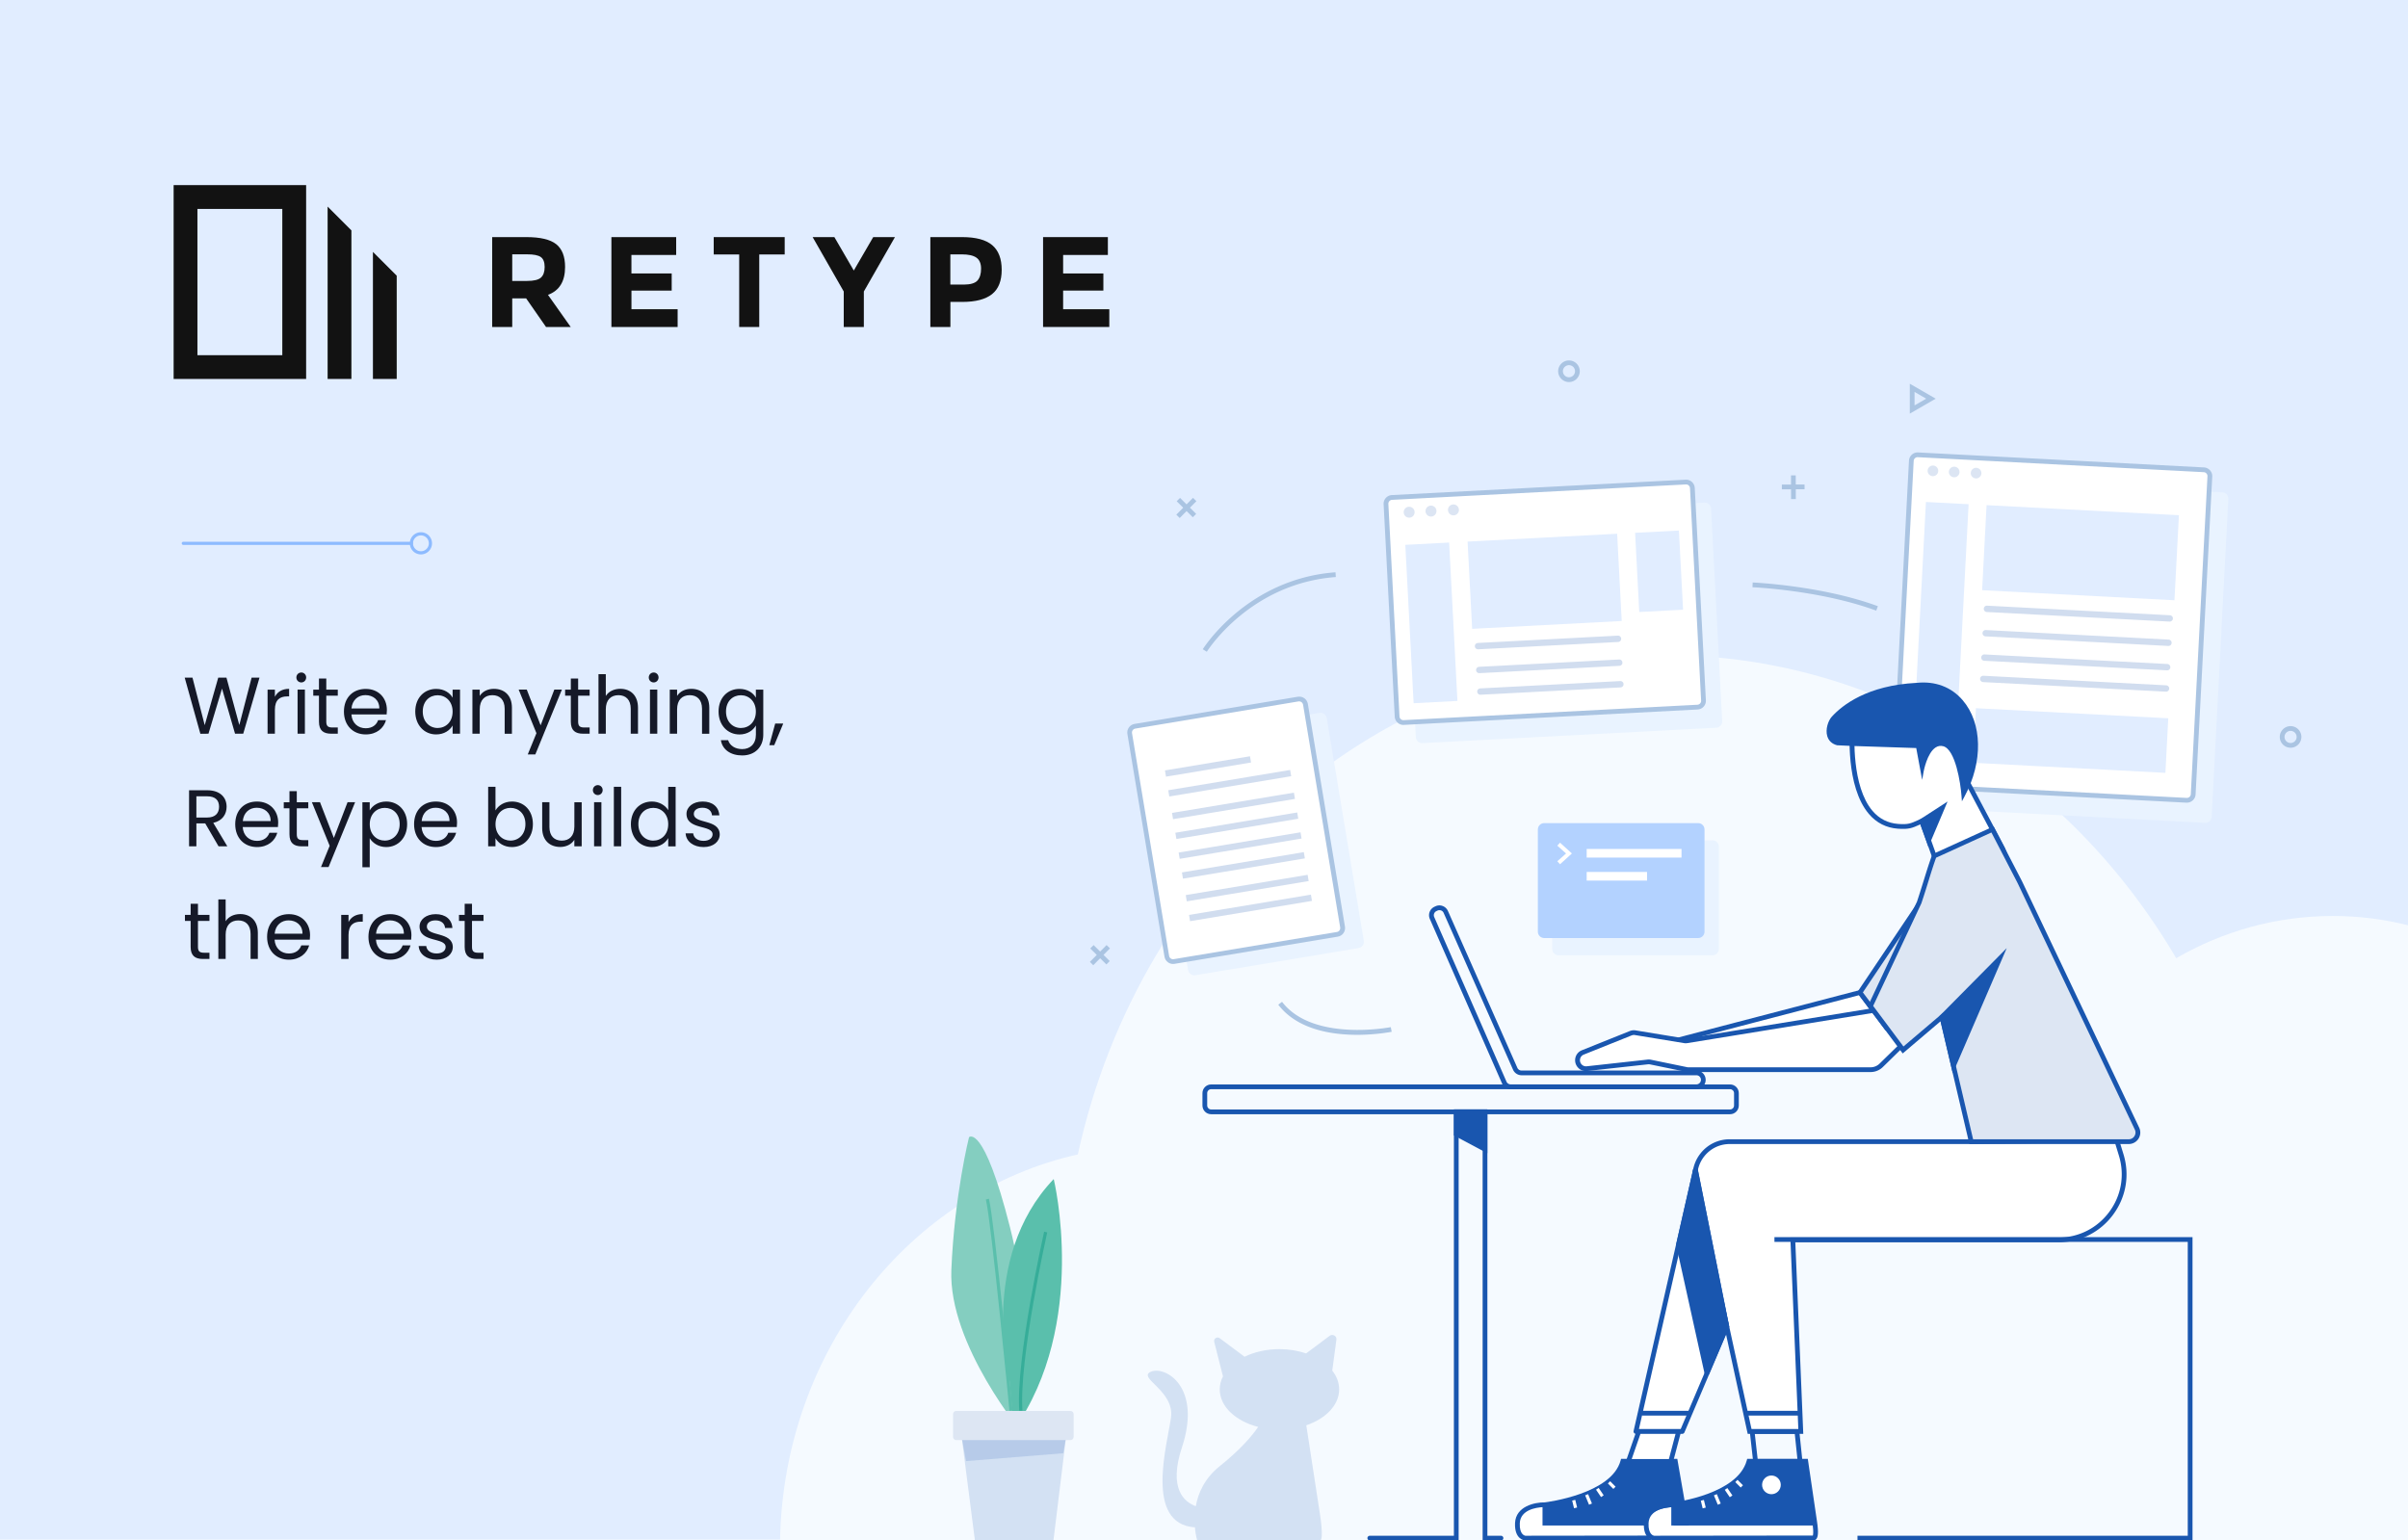 <svg xmlns="http://www.w3.org/2000/svg" viewBox="0 0 760 486" overflow="visible"><path fill="#e1edff" d="M0 0h760v486H0z"/><path d="M760.3 292.13v194.13H246.19c1.09-60.11 41.04-109.99 93.99-121.87 19.75-90.34 95.26-157.6 185.41-157.6 67.92 0 127.53 38.19 161.25 95.66 14.7-8.49 31.52-13.32 49.39-13.32 8.28-.01 16.35 1.03 24.07 3z" fill="#f5faff"/><path fill="#fff" d="M487.59 475.72s-8.41-.17-8.67 5.8c-.2 4.54 2.44 4.74 2.44 4.74l50.32-.06s1.21.41.46-4.68h-44.56v-5.8z"/><g id="XMLID_15_"><path id="XMLID_18_" fill="#121212" d="M54.8 58.43v61.19h41.82V58.43H54.8zm34.3 53.68H62.31V65.95H89.1v46.16z"/><path id="XMLID_17_" fill="#121212" d="M103.4 119.62h7.51v-46.9l-7.51-7.51z"/><path id="XMLID_16_" fill="#121212" d="M117.7 79.51v40.11h7.51v-32.6z"/></g><path id="XMLID_12_" fill="#121212" d="M178.35 84.26c0 4.55-1.8 7.48-5.4 8.81l7.18 10.15h-7.79l-6.29-9.05h-4.38v9.05h-6.33V74.84h10.76c4.41 0 7.55.74 9.44 2.23 1.87 1.49 2.81 3.89 2.81 7.19zm-7.63 3.37c.78-.7 1.18-1.82 1.18-3.35s-.41-2.58-1.22-3.15-2.23-.85-4.26-.85h-4.75v8.4h4.63c2.16 0 3.63-.35 4.42-1.05z"/><path id="XMLID_10_" fill="#121212" d="M213.41 74.84v5.64h-14.12v5.84H212v5.4h-12.7v5.89h14.57v5.6h-20.9V74.84h20.44z"/><path id="XMLID_8_" fill="#121212" d="M239.63 80.32v22.89h-6.33V80.32h-8.04v-5.48h22.4v5.48h-8.03z"/><path id="XMLID_6_" fill="#121212" d="M272.63 103.21h-6.33v-11.2l-9.82-17.17h6.86l6.13 10.55 6.13-10.55h6.86l-9.82 17.17v11.2z"/><path id="XMLID_3_" fill="#121212" d="M313.16 77.38c1.99 1.69 2.99 4.29 2.99 7.79s-1.02 6.07-3.07 7.69-5.16 2.44-9.35 2.44h-3.77v7.91h-6.33V74.84h10.03c4.34 0 7.51.85 9.5 2.54zm-4.65 11.16c.75-.85 1.13-2.1 1.13-3.73s-.49-2.8-1.48-3.49c-.99-.69-2.52-1.03-4.61-1.03h-3.61v9.54h4.26c2.12-.01 3.55-.44 4.31-1.29z"/><path id="XMLID_1_" fill="#121212" d="M349.66 74.84v5.64h-14.12v5.84h12.7v5.4h-12.7v5.89h14.57v5.6h-20.9V74.84h20.45z"/><path fill="#151928" d="M58.29 213.89h2.46l3.86 15.01 4.27-15.01h2.59l4.06 14.96 3.88-14.96h2.49l-5.13 17.7h-2.59l-4.11-14.24-4.27 14.24-2.56.03-4.95-17.73zM86.76 231.59h-2.31v-13.91h2.31v2.26c.79-1.55 2.29-2.51 4.49-2.51v2.39h-.61c-2.21 0-3.88.99-3.88 4.21v7.56zM93.54 213.84c0-.89.69-1.57 1.57-1.57.84 0 1.52.69 1.52 1.57s-.69 1.57-1.52 1.57c-.88 0-1.57-.68-1.57-1.57zm.38 3.83h2.31v13.91h-2.31v-13.91zM100.67 219.58h-1.8v-1.9h1.8v-3.5h2.31v3.5h3.63v1.9h-3.63v8.2c0 1.37.51 1.85 1.93 1.85h1.7v1.96h-2.08c-2.46 0-3.86-1.02-3.86-3.81v-8.2zM115.43 231.82c-3.96 0-6.88-2.79-6.88-7.21 0-4.39 2.82-7.16 6.88-7.16 4.04 0 6.68 2.84 6.68 6.65 0 .51-.03.91-.08 1.4h-11.12c.18 2.82 2.16 4.37 4.52 4.37 2.08 0 3.4-1.07 3.91-2.56h2.49c-.71 2.53-2.95 4.51-6.4 4.51zm-4.5-8.2h8.79c.03-2.72-2.01-4.21-4.39-4.21-2.26-.01-4.14 1.49-4.4 4.21zM137.67 217.45c2.59 0 4.37 1.32 5.18 2.77v-2.54h2.34v13.91h-2.34V229c-.84 1.5-2.64 2.82-5.21 2.82-3.71 0-6.58-2.92-6.58-7.24.01-4.34 2.88-7.13 6.61-7.13zm.46 2c-2.54 0-4.7 1.85-4.7 5.13s2.16 5.21 4.7 5.21 4.72-1.9 4.72-5.18c0-3.23-2.18-5.16-4.72-5.16zM159.28 223.72c0-2.84-1.55-4.29-3.88-4.29-2.36 0-3.99 1.47-3.99 4.47v7.69h-2.31v-13.91h2.31v1.98c.91-1.45 2.59-2.23 4.47-2.23 3.22 0 5.69 1.98 5.69 5.97v8.2h-2.29v-7.88zM174.95 217.67h2.39l-8.38 20.46h-2.39l2.74-6.7-5.61-13.76h2.56l4.37 11.27 4.32-11.27zM180.16 219.58h-1.8v-1.9h1.8v-3.5h2.31v3.5h3.63v1.9h-3.63v8.2c0 1.37.51 1.85 1.93 1.85h1.7v1.96h-2.08c-2.46 0-3.86-1.02-3.86-3.81v-8.2zM188.89 212.8h2.31v6.88c.91-1.47 2.64-2.26 4.6-2.26 3.1 0 5.56 1.98 5.56 5.97v8.2h-2.29v-7.87c0-2.84-1.55-4.29-3.88-4.29-2.36 0-3.99 1.47-3.99 4.47v7.69h-2.31V212.8zM204.76 213.84c0-.89.69-1.57 1.57-1.57.84 0 1.52.69 1.52 1.57s-.69 1.57-1.52 1.57c-.88 0-1.57-.68-1.57-1.57zm.38 3.83h2.31v13.91h-2.31v-13.91zM221.57 223.72c0-2.84-1.55-4.29-3.88-4.29-2.36 0-3.99 1.47-3.99 4.47v7.69h-2.31v-13.91h2.31v1.98c.91-1.45 2.59-2.23 4.47-2.23 3.22 0 5.69 1.98 5.69 5.97v8.2h-2.29v-7.88zM233.38 217.45c2.54 0 4.37 1.27 5.18 2.77v-2.54h2.34v14.22c0 3.83-2.56 6.55-6.65 6.55-3.66 0-6.27-1.85-6.73-4.82h2.29c.51 1.68 2.16 2.82 4.44 2.82 2.46 0 4.32-1.57 4.32-4.54v-2.92c-.84 1.5-2.64 2.84-5.18 2.84-3.73 0-6.6-2.92-6.6-7.24-.01-4.35 2.86-7.14 6.59-7.14zm.46 2c-2.54 0-4.7 1.85-4.7 5.13s2.16 5.21 4.7 5.21 4.72-1.9 4.72-5.18c0-3.23-2.18-5.16-4.72-5.16zM244.66 228.39h2.54l-2.84 6.83h-1.55l1.85-6.83zM65.38 249.44c4.16 0 6.14 2.31 6.14 5.21 0 2.26-1.24 4.42-4.21 5.08l4.44 7.41h-2.77l-4.21-7.24h-2.79v7.24h-2.31v-17.7h5.71zm0 1.91h-3.4v6.7h3.4c2.62 0 3.76-1.42 3.76-3.4 0-2.01-1.12-3.3-3.76-3.3zM81.12 267.37c-3.96 0-6.88-2.79-6.88-7.21 0-4.39 2.82-7.16 6.88-7.16 4.04 0 6.68 2.84 6.68 6.65 0 .51-.03.91-.08 1.4H76.6c.18 2.82 2.16 4.37 4.52 4.37 2.08 0 3.4-1.07 3.91-2.56h2.49c-.71 2.53-2.94 4.51-6.4 4.51zm-4.49-8.2h8.79c.03-2.72-2.01-4.21-4.39-4.21-2.27-.01-4.15 1.49-4.4 4.21zM91.36 255.13h-1.8v-1.9h1.8v-3.5h2.31v3.5h3.63v1.9h-3.63v8.2c0 1.37.51 1.85 1.93 1.85h1.7v1.96h-2.08c-2.46 0-3.86-1.02-3.86-3.81v-8.2zM109.69 253.22h2.39l-8.38 20.46h-2.39l2.74-6.7-5.61-13.76H101l4.37 11.27 4.32-11.27zM121.9 253c3.73 0 6.6 2.79 6.6 7.13 0 4.32-2.87 7.24-6.6 7.24-2.54 0-4.34-1.37-5.21-2.79v9.17h-2.31v-20.52h2.31v2.56c.85-1.47 2.68-2.79 5.21-2.79zm-.48 2c-2.51 0-4.72 1.93-4.72 5.15 0 3.28 2.21 5.18 4.72 5.18 2.56 0 4.72-1.93 4.72-5.21s-2.15-5.12-4.72-5.12zM137.57 267.37c-3.96 0-6.88-2.79-6.88-7.21 0-4.39 2.82-7.16 6.88-7.16 4.04 0 6.68 2.84 6.68 6.65 0 .51-.03.91-.08 1.4h-11.12c.18 2.82 2.16 4.37 4.52 4.37 2.08 0 3.4-1.07 3.91-2.56h2.49c-.71 2.53-2.94 4.51-6.4 4.51zm-4.49-8.2h8.79c.03-2.72-2.01-4.21-4.39-4.21-2.27-.01-4.15 1.49-4.4 4.21zM161.59 253c3.76 0 6.6 2.79 6.6 7.13 0 4.32-2.87 7.24-6.6 7.24-2.54 0-4.34-1.27-5.21-2.79v2.56h-2.31v-18.79h2.31v7.46c.9-1.54 2.75-2.81 5.21-2.81zm-.48 2c-2.51 0-4.72 1.93-4.72 5.15 0 3.28 2.21 5.18 4.72 5.18 2.56 0 4.72-1.93 4.72-5.21s-2.15-5.12-4.72-5.12zM183.58 267.14h-2.31v-2.06c-.89 1.45-2.59 2.26-4.44 2.26-3.2 0-5.71-1.98-5.71-5.97v-8.15h2.29v7.85c0 2.82 1.55 4.27 3.88 4.27 2.39 0 3.99-1.47 3.99-4.47v-7.64h2.31v13.91zM187.12 249.39c0-.89.69-1.57 1.57-1.57.84 0 1.52.69 1.52 1.57s-.69 1.57-1.52 1.57c-.89 0-1.57-.68-1.57-1.57zm.38 3.83h2.31v13.91h-2.31v-13.91zM193.74 248.35h2.31v18.79h-2.31v-18.79zM205.75 253c2.18 0 4.19 1.12 5.15 2.72v-7.36h2.34v18.79h-2.34v-2.62c-.84 1.55-2.64 2.84-5.18 2.84-3.73 0-6.6-2.92-6.6-7.24.01-4.34 2.87-7.13 6.63-7.13zm.43 2c-2.54 0-4.7 1.85-4.7 5.13s2.16 5.21 4.7 5.21 4.72-1.9 4.72-5.18c.01-3.23-2.18-5.16-4.72-5.16zM222.08 267.37c-3.25 0-5.54-1.78-5.69-4.32h2.39c.13 1.35 1.32 2.36 3.28 2.36 1.83 0 2.84-.91 2.84-2.06 0-3.1-8.23-1.29-8.23-6.47 0-2.13 2.01-3.88 5.1-3.88 3.07 0 5.1 1.65 5.26 4.37h-2.31c-.1-1.4-1.17-2.41-3.02-2.41-1.7 0-2.72.81-2.72 1.93 0 3.3 8.07 1.5 8.18 6.47 0 2.28-2.01 4.01-5.08 4.01zM60.17 290.68h-1.8v-1.9h1.8v-3.5h2.31v3.5h3.63v1.9h-3.63v8.2c0 1.37.51 1.85 1.93 1.85h1.7v1.96h-2.08c-2.46 0-3.86-1.02-3.86-3.81v-8.2zM68.91 283.9h2.31v6.88c.91-1.47 2.64-2.26 4.6-2.26 3.1 0 5.56 1.98 5.56 5.97v8.2h-2.29v-7.87c0-2.84-1.55-4.29-3.88-4.29-2.36 0-3.99 1.47-3.99 4.47v7.69h-2.31V283.9zM91.18 302.92c-3.96 0-6.88-2.79-6.88-7.21 0-4.39 2.82-7.16 6.88-7.16 4.04 0 6.68 2.84 6.68 6.65 0 .51-.03.91-.08 1.4H86.66c.18 2.82 2.16 4.37 4.52 4.37 2.08 0 3.4-1.07 3.91-2.56h2.49c-.71 2.53-2.95 4.51-6.4 4.51zm-4.5-8.2h8.79c.03-2.72-2.01-4.21-4.39-4.21-2.26-.01-4.14 1.49-4.4 4.21zM110 302.69h-2.31v-13.91H110v2.26c.79-1.55 2.29-2.51 4.49-2.51v2.39h-.61c-2.21 0-3.88.99-3.88 4.21v7.56zM123.17 302.92c-3.96 0-6.88-2.79-6.88-7.21 0-4.39 2.82-7.16 6.88-7.16 4.04 0 6.68 2.84 6.68 6.65 0 .51-.03.91-.08 1.4h-11.12c.18 2.82 2.16 4.37 4.52 4.37 2.08 0 3.4-1.07 3.91-2.56h2.49c-.71 2.53-2.94 4.51-6.4 4.51zm-4.49-8.2h8.79c.03-2.72-2.01-4.21-4.39-4.21-2.27-.01-4.15 1.49-4.4 4.21zM137.83 302.92c-3.25 0-5.54-1.78-5.69-4.32h2.39c.13 1.35 1.32 2.36 3.28 2.36 1.83 0 2.84-.91 2.84-2.06 0-3.1-8.23-1.29-8.23-6.47 0-2.13 2.01-3.88 5.1-3.88 3.07 0 5.1 1.65 5.26 4.37h-2.31c-.1-1.4-1.17-2.41-3.02-2.41-1.7 0-2.72.81-2.72 1.93 0 3.3 8.07 1.5 8.18 6.47-.01 2.28-2.01 4.01-5.08 4.01zM146.66 290.68h-1.8v-1.9h1.8v-3.5h2.31v3.5h3.63v1.9h-3.63v8.2c0 1.37.51 1.85 1.93 1.85h1.7v1.96h-2.08c-2.46 0-3.86-1.02-3.86-3.81v-8.2z"/><path fill="#8dbbff" d="M129.85 172h-72c-.28 0-.5-.22-.5-.5s.22-.5.5-.5h72c.28 0 .5.22.5.5s-.22.5-.5.5z"/><path fill="#8dbbff" d="M132.85 175c-1.93 0-3.5-1.57-3.5-3.5s1.57-3.5 3.5-3.5 3.5 1.57 3.5 3.5-1.57 3.5-3.5 3.5zm0-6a2.5 2.5 0 000 5 2.5 2.5 0 000-5z"/><path fill="#e9f3ff" d="M695.93 259.72l-90.23-4.73a2 2 0 01-1.89-2.1l5.26-100.33a2 2 0 012.1-1.89l90.23 4.73a2 2 0 011.89 2.1l-5.26 100.33a2 2 0 01-2.1 1.89z"/><path fill="#fff" d="M690.1 252.61l-90.23-4.73a2 2 0 01-1.89-2.1l5.26-100.33a2 2 0 012.1-1.89l90.23 4.73a2 2 0 011.89 2.1l-5.26 100.33c-.05 1.1-.99 1.94-2.1 1.89z"/><path fill="#aac4e2" d="M690.21 253.36h-.14l-90.23-4.73a2.757 2.757 0 01-2.6-2.89l5.26-100.33c.04-.73.36-1.41.91-1.9s1.25-.75 1.98-.7l90.23 4.73c1.51.08 2.68 1.38 2.6 2.89l-5.26 100.33a2.76 2.76 0 01-2.75 2.6zm-.07-1.5c.68.03 1.28-.49 1.31-1.18l5.26-100.33c.04-.69-.49-1.28-1.18-1.31l-90.23-4.73c-.35-.02-.65.1-.9.32s-.39.53-.41.86l-5.26 100.33c-.04.69.49 1.28 1.18 1.31l90.23 4.73z"/><circle fill="#1956af" opacity="0.15" cx="610.06" cy="148.62" r="1.68"/><circle fill="#1956af" opacity="0.15" cx="623.68" cy="149.34" r="1.68"/><circle fill="#1956af" opacity="0.15" cx="616.77" cy="148.98" r="1.68"/><path fill="#e1edff" d="M607.852 158.447l13.47.706-4.326 82.604-13.47-.705zM626.992 159.45l60.705 3.18-1.406 26.842-60.705-3.18zM623.633 223.542l60.705 3.18-.902 17.225-60.705-3.18z"/><path opacity="0.2" fill="#1956af" d="M684.8 196.2h-.05l-57.69-3.02c-.55-.03-.97-.5-.95-1.05.03-.55.46-.98 1.05-.95l57.69 3.02c.55.03.97.5.95 1.05a1 1 0 01-1 .95zM684.4 203.89h-.05l-57.69-3.02c-.55-.03-.97-.5-.95-1.05.03-.55.47-.97 1.05-.95l57.69 3.02c.55.03.97.5.95 1.05-.03.54-.48.95-1 .95zM683.99 211.59h-.05l-57.69-3.02c-.55-.03-.97-.5-.95-1.05.03-.55.48-.99 1.05-.95l57.69 3.02c.55.03.97.5.95 1.05-.03.53-.47.95-1 .95zM683.64 218.32h-.05l-57.69-3.02c-.55-.03-.97-.5-.95-1.05.03-.55.47-.99 1.05-.95l57.69 3.02c.55.03.97.5.95 1.05-.03.53-.47.95-1 .95z"/><path fill="#1956af" d="M533 481.52h.04l-.15-.86-.09-.64h-.02l-3.4-19.54h-17.75l-.15.55c-2.89 10.54-23.14 13.09-23.93 13.19-3.18-.05-9.15 1.25-9.38 6.51-.23 5.21 3 5.51 3.19 5.52l50.26-.06c.24.04.55-.02.83-.25.46-.39.93-1.25.55-4.42zm-1.48 3.17l-50.09.06c-.08-.01-1.93-.26-1.76-3.96.19-4.26 5.24-4.95 7.17-5.06v5.78h44.65c.27 2.11.12 2.91.03 3.18z"/><path fill="#e9f3ff" d="M428.8 299.25l-51.52 8.58c-1.09.18-2.12-.55-2.3-1.64l-11.71-70.31c-.18-1.09.55-2.12 1.64-2.3l51.52-8.58c1.09-.18 2.12.55 2.3 1.64l11.71 70.31c.18 1.08-.55 2.11-1.64 2.3z"/><path fill="#1956af" d="M535.4 343.8h-58.61c-1.17 0-2.23-.69-2.7-1.76l-22.81-51.97a2.938 2.938 0 011.42-3.84l.32-.15c.73-.35 1.54-.39 2.29-.11s1.35.84 1.68 1.57l21.91 49.51c.23.52.75.86 1.32.86h55.17c1.62 0 2.94 1.32 2.94 2.94s-1.31 2.95-2.93 2.95zm-81.1-56.51c-.21 0-.43.05-.62.14l-.32.15a1.44 1.44 0 00-.7 1.88l22.81 51.96c.23.52.75.86 1.32.86h58.61a1.44 1.44 0 000-2.88h-55.17a2.94 2.94 0 01-2.69-1.75l-21.91-49.51c-.16-.36-.45-.63-.82-.77-.17-.05-.34-.08-.51-.08z"/><path fill="#fff" d="M422.09 294.91l-51.52 8.58c-1.09.18-2.12-.55-2.3-1.64l-11.71-70.31c-.18-1.09.55-2.12 1.64-2.3l51.52-8.58c1.09-.18 2.12.55 2.3 1.64l11.71 70.31c.18 1.09-.55 2.12-1.64 2.3z"/><path fill="#aac4e2" d="M370.23 304.27c-.57 0-1.12-.18-1.59-.51-.6-.43-.99-1.06-1.11-1.79l-11.71-70.31c-.12-.72.05-1.45.48-2.05s1.06-.99 1.79-1.11l51.52-8.58c1.5-.25 2.92.76 3.17 2.26l11.71 70.31c.12.72-.05 1.45-.47 2.05s-1.06.99-1.79 1.11l-51.52 8.58c-.17.03-.33.04-.48.04zm39.81-82.89c-.07 0-.14.01-.21.02l-51.52 8.58c-.68.11-1.14.76-1.03 1.44l11.71 70.31c.05.33.23.62.51.81.27.19.6.27.93.22l51.52-8.58c.68-.11 1.14-.76 1.03-1.44l-11.71-70.31c-.1-.61-.63-1.05-1.23-1.05z"/><g opacity=".2"><path fill="#1956af" d="M367.678 243.177l26.84-4.465.328 1.973-26.84 4.465zM368.717 249.435l38.47-6.4.328 1.973-38.47 6.4zM369.908 256.595l38.47-6.4.328 1.973-38.47 6.4zM370.957 262.854l38.47-6.4.328 1.972-38.47 6.4zM371.997 269.114l38.47-6.4.328 1.973-38.47 6.4zM373.037 275.374l38.47-6.4.328 1.973-38.47 6.4zM374.237 282.532l38.47-6.4.328 1.973-38.47 6.4zM375.277 288.793l38.47-6.4.328 1.973-38.47 6.4z"/></g><path fill="#e9f3ff" d="M541.66 229.7l-92.7 4.86a2 2 0 01-2.1-1.89l-3.51-67.05a2 2 0 011.89-2.1l92.7-4.86a2 2 0 012.1 1.89l3.51 67.05a2 2 0 01-1.89 2.1z"/><path fill="#fff" d="M535.77 223.2l-92.7 4.86a2 2 0 01-2.1-1.89l-3.51-67.05a2 2 0 011.89-2.1l92.7-4.86a2 2 0 012.1 1.89l3.51 67.05c.06 1.11-.79 2.05-1.89 2.1z"/><path fill="#aac4e2" d="M442.95 228.82c-.68 0-1.33-.25-1.84-.71a2.73 2.73 0 01-.91-1.9l-3.51-67.05c-.04-.73.21-1.44.7-1.98a2.73 2.73 0 011.9-.91l92.71-4.86c.73-.04 1.44.21 1.98.7.55.49.87 1.17.91 1.9l3.51 67.05c.04.73-.21 1.44-.7 1.98s-1.17.87-1.9.91l-92.7 4.86c-.05 0-.1.01-.15.01zm89.2-75.91h-.07l-92.71 4.86a1.25 1.25 0 00-1.18 1.31l3.51 67.05a1.25 1.25 0 001.31 1.18l92.71-4.86a1.25 1.25 0 001.18-1.31l-3.51-67.05c-.02-.33-.16-.64-.41-.86-.23-.21-.52-.32-.83-.32z"/><circle fill="#1956af" opacity="0.15" cx="444.75" cy="161.68" r="1.73"/><circle fill="#1956af" opacity="0.15" cx="458.73" cy="160.95" r="1.73"/><circle fill="#1956af" opacity="0.15" cx="451.64" cy="161.32" r="1.73"/><path fill="#e1edff" d="M443.54 171.978l13.83-.725 2.619 49.99-13.83.725zM516.063 168.183l13.83-.724 1.31 24.995-13.83.724zM463.19 170.947l47.204-2.472 1.443 27.542-47.204 2.472z"/><path opacity="0.2" fill="#1956af" d="M466.51 204.95a1 1 0 01-.05-2l44.16-2.31c.56-.03 1.02.4 1.05.95.03.55-.4 1.02-.95 1.05l-44.16 2.31h-.05zM466.9 212.48a1 1 0 01-.05-2l44.16-2.31c.56-.04 1.02.4 1.05.95.03.55-.4 1.02-.95 1.05l-44.16 2.31h-.05zM467.26 219.29a1 1 0 01-.05-2l44.16-2.31c.56-.03 1.02.4 1.05.95.03.55-.4 1.02-.95 1.05l-44.16 2.31h-.05z"/><path fill="#aac4e2" d="M428.36 326.64c-8.18 0-18.94-1.69-24.92-9.51l1.19-.91c9.73 12.72 34.07 8.04 34.32 7.99l.29 1.47c-.44.08-4.99.96-10.88.96zM380.89 205.72l-1.28-.79c.14-.22 13.94-22.22 41.89-24.29l.11 1.5c-27.16 2.01-40.58 23.36-40.72 23.58zM592.17 192.75c-17.54-6.46-38.85-7.38-39.06-7.39l.06-1.5c.21.01 21.75.94 39.52 7.48l-.52 1.41zM569.55 154.43l-.01-1.5-2.77.01-.01-2.89h-1.5l.01 2.9-2.89.01v1.5l2.9-.01.01 3.09 1.5-.01-.01-3.09zM377.6 158.2l-1.07-1.06-2.04 2.06-2.05-2.04-1.06 1.06 2.06 2.04-2.18 2.19 1.07 1.06 2.17-2.19 1.97 1.95 1.06-1.06-1.97-1.96zM350.32 299.35l-1.06-1.05-2.04 2.05-2.06-2.04-1.06 1.07 2.06 2.04-2.17 2.19 1.06 1.06 2.17-2.2 1.97 1.95 1.06-1.06-1.97-1.95zM495.19 120.59c-1.88 0-3.41-1.53-3.41-3.41s1.53-3.41 3.41-3.41 3.41 1.53 3.41 3.41-1.53 3.41-3.41 3.41zm0-5.33a1.91 1.91 0 100 3.82 1.91 1.91 0 000-3.82zM722.94 236.02c-1.88 0-3.41-1.53-3.41-3.41s1.53-3.41 3.41-3.41 3.41 1.53 3.41 3.41-1.53 3.41-3.41 3.41zm0-5.32a1.91 1.91 0 100 3.82 1.91 1.91 0 000-3.82zM602.76 130.56v-9.44l8.18 4.72-8.18 4.72zm1.5-6.85v4.25l3.68-2.12-3.68-2.13z"/><path fill="#e9f3ff" d="M540.5 301.53h-48.6c-1.1 0-2-.9-2-2v-32.28c0-1.1.9-2 2-2h48.6c1.1 0 2 .9 2 2v32.28a2 2 0 01-2 2z"/><path d="M535.97 296.09h-48.6c-1.1 0-2-.9-2-2v-32.28c0-1.1.9-2 2-2h48.6c1.1 0 2 .9 2 2v32.28c0 1.1-.9 2-2 2z" fill="#b3d2ff"/><g><path fill="#fff" d="M492.37 265.99l3.75 3.4-3.75 3.41-.86-.95 2.76-2.45-2.76-2.47.86-.94z"/></g><path fill="#fff" d="M500.78 267.97h29.93v2.72h-29.93zM500.78 275.23h19.05v2.72h-19.05z"/><path d="M323.05 452.84s-23.79-28.35-22.79-52.01c.99-23.66 5.58-41.88 5.58-41.88s4.58-4.54 12.91 28.36.4 44.04 2.34 51.28c1.94 7.25 1.96 14.25 1.96 14.25z" fill="#84cec0"/><path fill="#5abfac" d="M318.69 436.09s-10.18-38.71 13.88-63.93c0 0 11.11 45.53-12.57 79.14l-1.31-15.21z"/><path fill="#1956af" opacity="0.15" d="M303.09 450.33l4.61 35.92h24.78l4.39-35.92z"/><path fill="#1956af" opacity="0.15" d="M303.67 454.48h32.64l-.72 4.23-30.71 2.48z"/><path fill="#5abfac" d="M318.6 445.32c-.06-.6-5.72-59.72-7.45-66.7l.97-.24c1.75 7.05 7.24 64.4 7.47 66.84l-.99.1z"/><path d="M321.7 445.31c-1.17-16.25 7.75-56.13 7.84-56.53l.98.22c-.09.4-8.97 40.14-7.82 56.24l-1 .07z" fill="#36ad99"/><path fill="#dde6f3" d="M337.85 454.57H301.8c-.55 0-1-.45-1-1v-7.22c0-.55.45-1 1-1h36.05c.55 0 1 .45 1 1v7.22c0 .55-.45 1-1 1z"/><path fill="#1956af" opacity="0.15" d="M422.66 438.55c0-2.14-.79-4.15-2.18-5.92l1.31-9.75c.16-1.16-1.17-1.94-2.11-1.24l-7.45 5.56c-2.54-.86-5.39-1.35-8.42-1.35-4.11 0-7.91.9-11.01 2.4l-7.84-5.85c-.83-.62-1.99.15-1.73 1.16l2.76 10.89c-.65 1.29-1.02 2.66-1.02 4.1 0 5.42 5.04 10.03 12.13 11.85-1.83 2.68-5.41 7.01-12.13 12.39-4.77 3.81-6.81 8.48-7.56 12.64-3.66-1.34-8.68-5.52-4.36-18.6 6.35-19.24-5.39-25.78-9.81-23.85-4.42 1.92 7.5 5.96 6.35 14.43-1.15 8.46-8.5 33.6 7.54 34.69.22 2.52.73 4.16.73 4.16h38.73c1.4 0-.07-8.85-.07-8.85l-4.23-27.52c6.14-2.1 10.37-6.38 10.37-11.34z"/><path fill="#1956af" d="M546.04 351.7H382.26c-1.52 0-2.75-1.23-2.75-2.75v-3.9c0-1.52 1.23-2.75 2.75-2.75h163.78c1.52 0 2.75 1.23 2.75 2.75v3.9c0 1.51-1.24 2.75-2.75 2.75zm-163.78-7.9c-.69 0-1.25.56-1.25 1.25v3.9c0 .69.56 1.25 1.25 1.25h163.78c.69 0 1.25-.56 1.25-1.25v-3.9c0-.69-.56-1.25-1.25-1.25H382.26z"/><path fill="#1956af" d="M473.74 486.25h-5.8V351.64h-7.57v134.61h-28.05c-.41 0-.75-.34-.75-.75s.34-.75.75-.75h26.55V350.14h10.57v134.61h4.3c.41 0 .75.34.75.75s-.34.75-.75.75z"/><g><path fill="#fff" d="M622.15 360.36h-76.24c-7 0-12.21 6.47-10.72 13.31l17.02 78.17h16.16l-2.52-60.46h83.79c13.95 0 23.92-13.49 19.84-26.83l-1.45-4.74-45.88.55z"/><path fill="#1956af" d="M569.14 452.59H551.6l-.13-.59-17.02-78.17c-.76-3.48.09-7.07 2.33-9.85a11.66 11.66 0 019.13-4.37h76.24l46.43-.56 1.62 5.28c2.02 6.59.83 13.54-3.27 19.08s-10.4 8.72-17.29 8.72h-83.01l2.51 60.46zm-16.33-1.5h14.77l-2.52-60.46h84.58c6.41 0 12.27-2.96 16.08-8.11 3.81-5.15 4.92-11.62 3.04-17.75l-1.29-4.21-45.32.55h-76.24c-3.11 0-6.01 1.39-7.96 3.81a10.184 10.184 0 00-2.03 8.59l16.89 77.58z"/></g><path fill="#1956af" d="M691.99 486.25H586.25v-1.5h104.24v-92.76H560.04v-1.5h131.95z"/><path fill="#fff" d="M528.23 475.72s-8.41-.17-8.67 5.8c-.2 4.54 2.44 4.74 2.44 4.74l50.32-.06s1.21.41.46-4.68h-44.56v-5.8z"/><path fill="#1956af" d="M573.64 481.52h.01l-.12-.83v-.03l-.06-.44-2.9-19.74h-19.13l-.15.55c-2.9 10.54-22.34 13.09-23.1 13.19-3.19-.05-9.14 1.25-9.37 6.52-.23 5.21 3 5.51 3.19 5.52l50.26-.06c.24.04.55-.02.83-.25.45-.4.92-1.26.54-4.43zm-1.48 3.17l-50.09.06c-.08-.01-1.92-.26-1.76-3.96.19-4.26 5.24-4.95 7.17-5.06v5.78h44.65c.27 2.11.12 2.91.03 3.18zM550.95 445.32h17.17v1.5h-17.17z"/><path fill="#1956af" d="M568.96 462.04H553.4l-1.23-10.95h15.65l1.14 10.95zm-14.22-1.5h12.55l-.83-7.95h-12.62l.9 7.95z"/><g><path fill="#fff" d="M516.33 451.84l18.78-82.52 9.89 49.42-14.06 33.1z"/><path fill="#1956af" d="M530.94 452.59h-14.61c-.23 0-.44-.1-.59-.28a.757.757 0 01-.15-.63l18.79-82.53c.08-.34.38-.58.73-.58h.01c.35 0 .66.26.73.6l9.88 49.43c.03.15.01.3-.04.44l-14.06 33.1c-.12.27-.39.45-.69.45zm-13.67-1.5h13.18l13.77-32.43-9.15-45.76-17.8 78.19z"/></g><path fill="#1956af" d="M518.13 445.32h15.26v1.5h-15.26z"/><path fill="#fff" d="M517.22 451.84l-3.29 9.45h13.38l2.5-9.45z"/><path fill="#1956af" d="M527.89 462.04h-15.01l3.81-10.95h14.09l-2.89 10.95zm-12.9-1.5h11.74l2.1-7.95h-11.08l-2.76 7.95zM458.86 350.2v8.19l10.57 5.63V350.2zM545.73 418.59l-9.88-49.43a.74.74 0 00-.73-.6h-.01c-.35 0-.65.24-.73.58l-5.35 23.53c-.02.11-.02.22 0 .33l8.97 40.62c.07.32.34.55.66.58h.07c.3 0 .57-.18.69-.46l6.26-14.73c.07-.11.08-.27.05-.42z"/><g><path fill="#fff" d="M637.51 282.39l-5.35-14.33-12.09-22.83c2.3-4.56 3.43-9.18 3.14-12.39-.84-9.27-24.26-25.59-38.56-2.98 0 0-2.51 29.72 14.39 30.96 3.7.27 4.41-.27 7.48-1.64l6.96 19.44 24.03 3.77z"/><path fill="#1956af" d="M638.66 283.33l-25.74-4.04-6.83-19.09-.11.05c-2.46 1.11-3.48 1.58-7 1.32-3.66-.27-6.72-1.83-9.12-4.64-7.43-8.7-6.03-26.39-5.96-27.13l.02-.18.1-.16c8.07-12.76 18.33-12.49 23.73-11.18 8.98 2.17 15.75 9.38 16.21 14.49.3 3.32-.83 7.95-3.04 12.45l11.91 22.49 5.83 15.62zm-24.63-5.38l22.33 3.5-4.9-13.12-12.23-23.09.17-.35c2.2-4.37 3.34-8.85 3.06-11.99-.42-4.6-6.95-11.21-15.07-13.17-4.98-1.2-14.45-1.44-22.01 10.37-.13 1.89-1.01 18.08 5.62 25.86 2.13 2.49 4.85 3.87 8.09 4.11 3.14.23 3.93-.13 6.27-1.19l1.6-.71 7.07 19.78z"/></g><g><path fill="#fff" d="M529.77 328.24l57.26-14.97 6.71 8.92-58.81 8.65z"/><path fill="#1956af" d="M534.8 331.62l-7.14-3.61 59.67-15.59 7.77 10.33-60.3 8.87zm-2.93-3.16l3.18 1.61 57.32-8.44-5.64-7.5-54.86 14.33z"/></g><g><path fill="#fff" d="M591.96 318.83l-59.51 9.68c-.28.05-.57.05-.86 0l-15.48-2.54a2.65 2.65 0 00-1.42.16l-15.12 6.06a2.676 2.676 0 00-1.67 2.48c0 1.59 1.38 2.83 2.96 2.65l19.24-2.12c.28-.03.56-.02.83.04l11.41 2.35c.18.04.36.05.54.05h57.5c1.26 0 2.47-.49 3.37-1.37l6.9-6.75-8.69-10.69z"/><path fill="#1956af" d="M590.36 338.39h-57.5c-.24 0-.47-.02-.69-.07l-11.41-2.35c-.2-.04-.4-.05-.6-.03l-19.24 2.12c-.96.1-1.93-.2-2.65-.85a3.427 3.427 0 01-1.14-2.54c0-1.4.84-2.65 2.15-3.17l15.12-6.06c.58-.23 1.21-.3 1.82-.2l15.48 2.54c.2.03.41.03.62 0l59.94-9.75 9.38 11.55-7.39 7.23a5.516 5.516 0 01-3.89 1.58zm-69.98-3.96c.23 0 .46.02.69.07l11.41 2.35c.12.03.25.04.39.04h57.5c1.07 0 2.08-.41 2.85-1.16l6.41-6.27-7.97-9.82-59.08 9.61c-.36.06-.73.06-1.1 0L516 326.71c-.34-.06-.7-.02-1.02.11l-15.12 6.06c-.73.29-1.2.99-1.2 1.78 0 .55.23 1.06.64 1.43.41.37.93.54 1.49.48l19.24-2.12c.1-.01.22-.02.35-.02z"/></g><g><path fill="#dde6f3" d="M587.03 313.27l21.09-31.4-13.25 41.84z"/><path fill="#1956af" d="M595.15 325.33l-9.04-12.03 24.3-36.19-15.26 48.22zm-7.2-12.08l6.65 8.85 11.22-35.47-17.87 26.62z"/></g><g><path fill="#dde6f3" d="M674.46 356.23l-36.97-77.75-8.63-16.67-18.4 8.38c-1.9 5.32-2.44 7.73-4.76 14.73l-15.37 32.7 10.3 13.81L612.91 321l9.24 39.37h49.7c2.12-.01 3.52-2.22 2.61-4.14z"/><path fill="#1956af" d="M671.85 361.11h-50.29l-9.09-38.75-11.95 10.16-11.05-14.81 15.56-33.1c.99-3.01 1.67-5.22 2.27-7.16.75-2.43 1.4-4.52 2.46-7.5l.11-.3 19.34-8.81 8.96 17.31 36.98 77.77c.54 1.14.46 2.45-.21 3.51a3.663 3.663 0 01-3.09 1.68zm-49.11-1.5h49.11c.74 0 1.42-.37 1.81-1 .4-.63.44-1.4.12-2.07l-36.97-77.75-8.29-16.02-17.46 7.96c-.99 2.79-1.61 4.81-2.33 7.14-.6 1.95-1.28 4.16-2.32 7.27l-15.21 32.37 9.56 12.81 12.6-10.71 9.38 40z"/></g><path fill="#1956af" d="M612.08 320.76l4.24 18.04 17.03-39.53zM619.42 220.98c-3.6-4.18-8.7-6.04-14.47-5.44h-.04c-15.56.8-23.45 7.03-26.76 10.67-1.18 1.3-2.07 4.02-1.44 6.15.43 1.46 1.5 2.46 3.1 2.88l3.92.18v.01l.54.02h.06l20.46.67 1.87 10.05.48-2.69c.01-.06 1.07-5.81 3.79-7.56.74-.47 1.51-.6 2.37-.38 3.86 1 5.49 11.67 5.78 15.69l.13 1.7.81-1.5c5.91-10.94 5.67-23.19-.6-30.45zM605.61 258.87l3.02 8.45 6.05-14.32z"/><circle fill="#fff" cx="559.09" cy="468.69" r="2.95"/><path fill="#fff" d="M536.803 473.693l.972-.236.585 2.41-.972.236zM540.939 472.003l.924-.38 1.218 2.958-.925.38zM544.364 470.262l.828-.56 1.582 2.334-.828.561zM547.68 467.812l.708-.707 1.716 1.72-.707.707zM496.203 473.66l.971-.236.585 2.41-.972.236zM500.3 472.002l.924-.381 1.218 2.959-.925.38zM503.732 470.212l.828-.56 1.582 2.333-.827.562zM507.48 468.255l.707-.707 1.717 1.72-.707.706z"/></svg>
